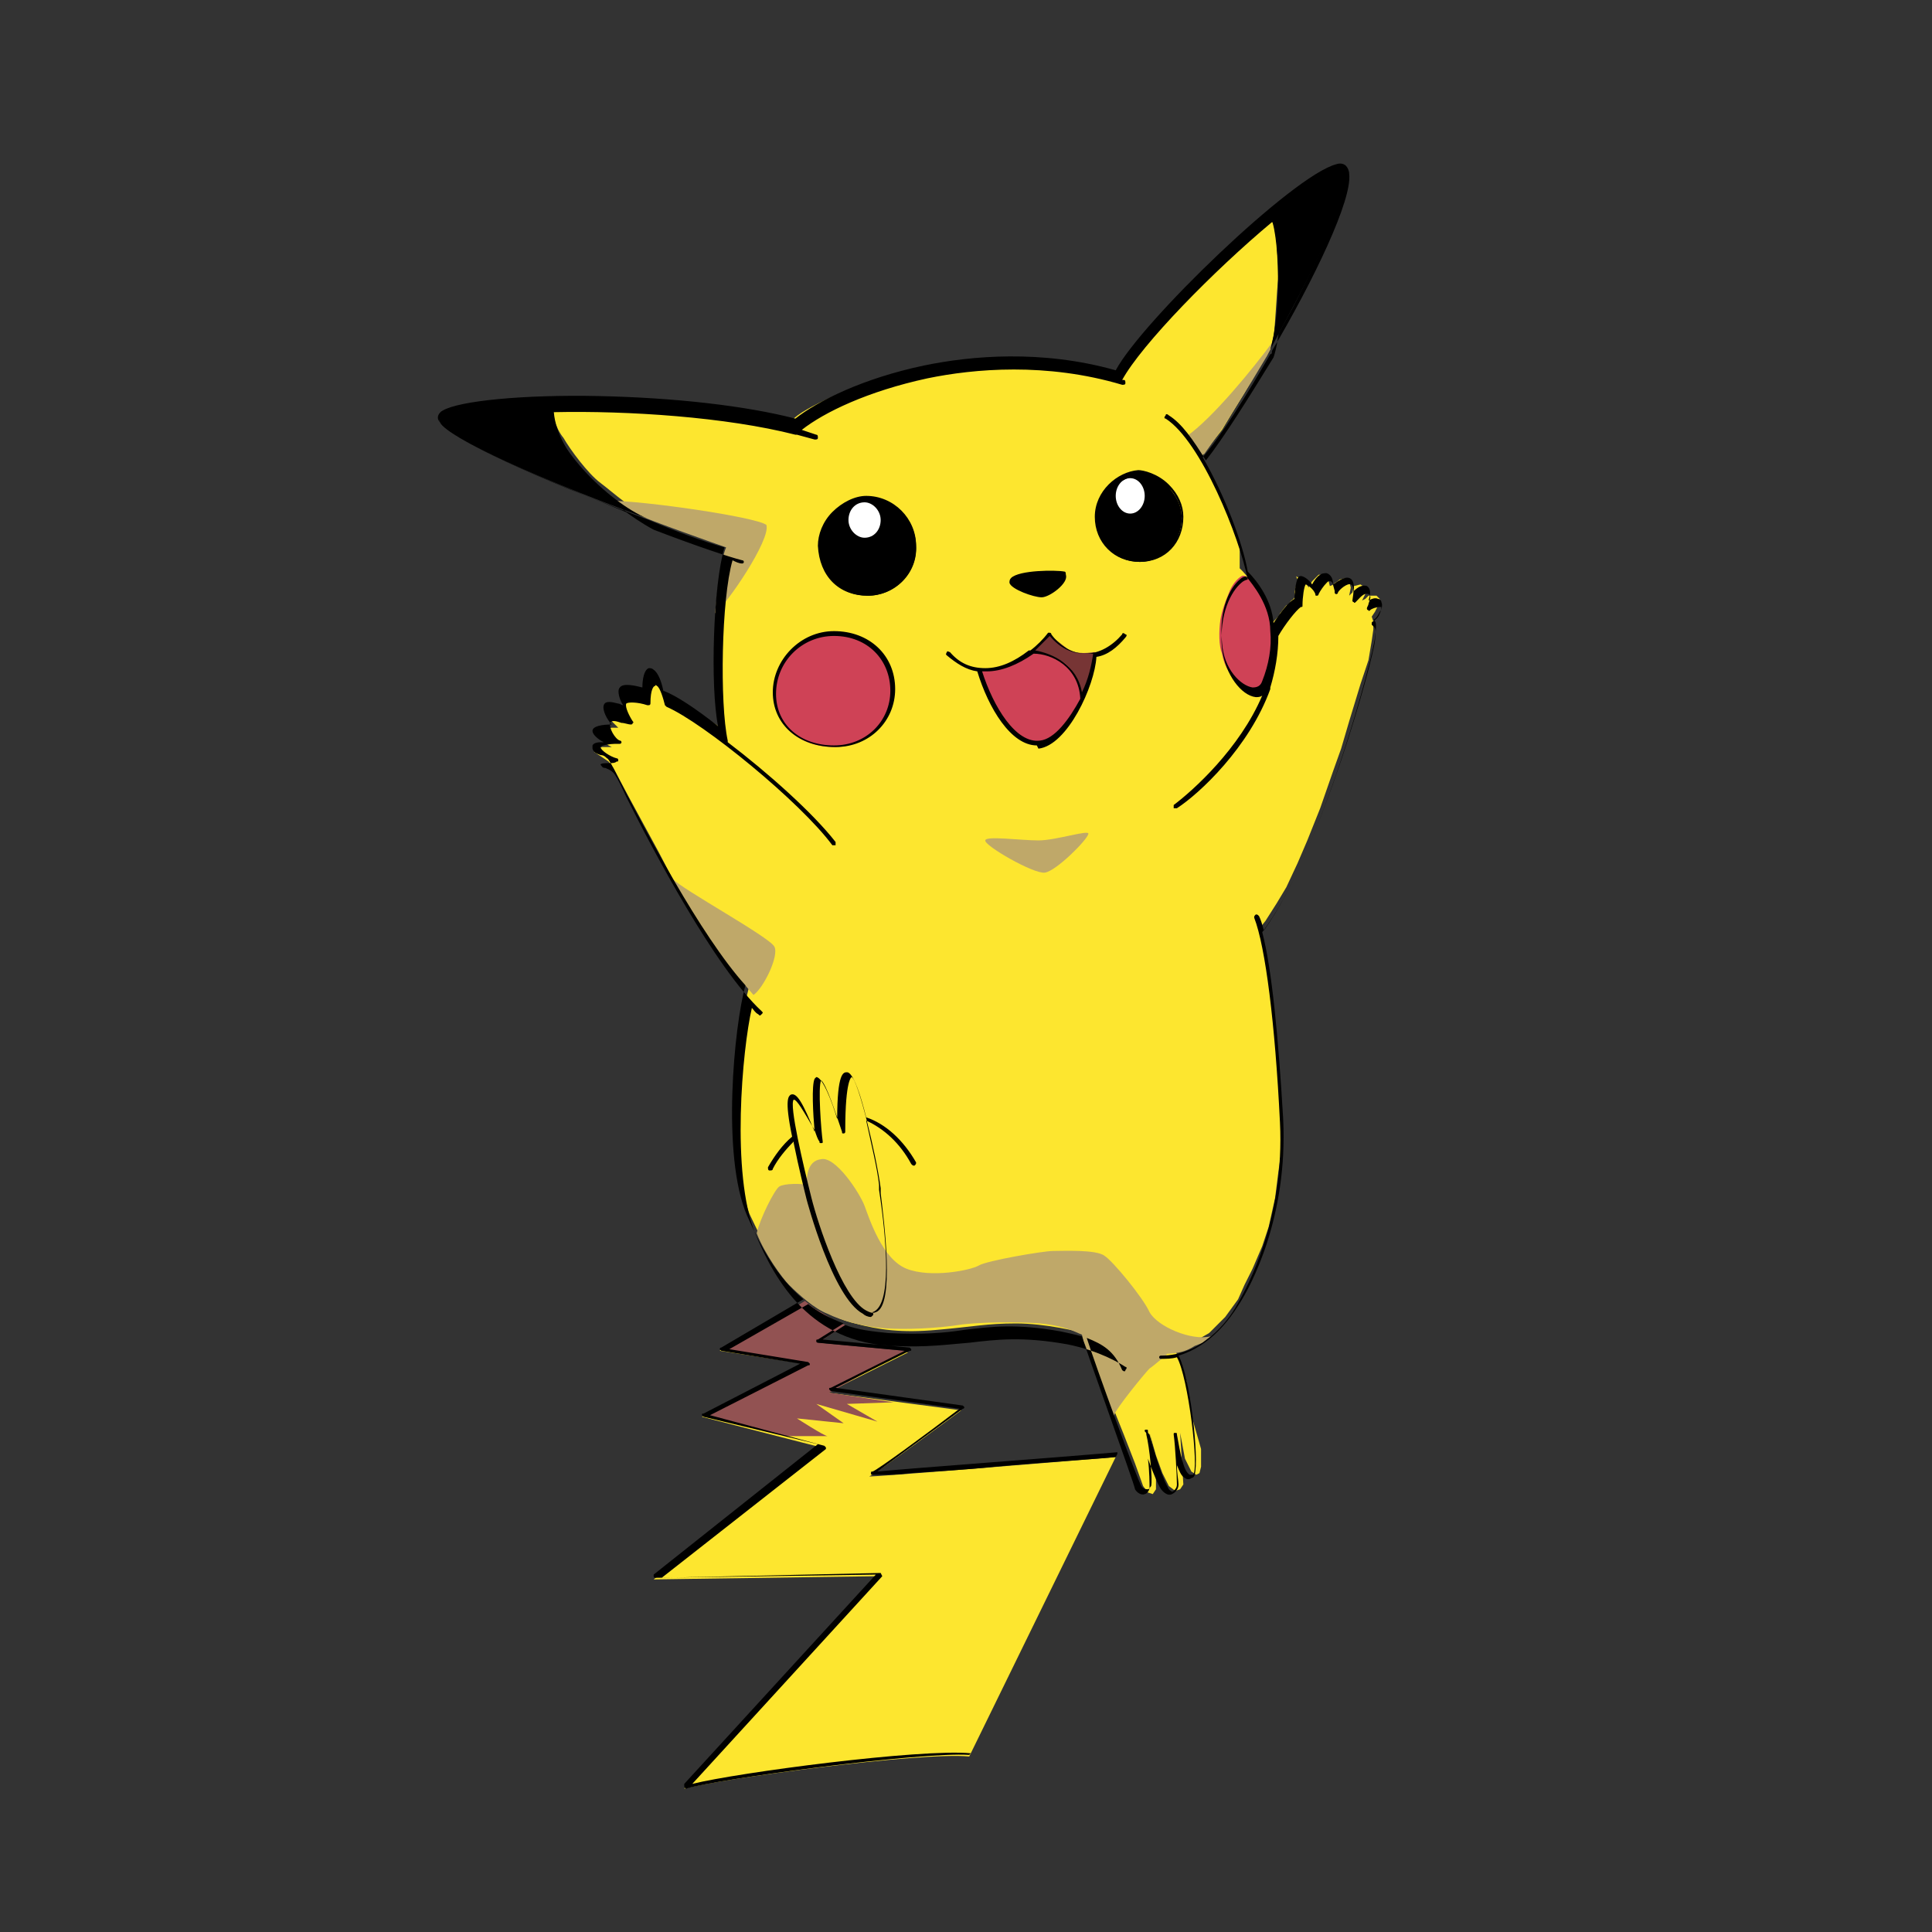 <?xml version="1.0" encoding="utf-8"?>
<!-- Generator: Adobe Illustrator 27.0.0, SVG Export Plug-In . SVG Version: 6.00 Build 0)  -->
<svg version="1.1" id="Capa_1" xmlns="http://www.w3.org/2000/svg" xmlns:xlink="http://www.w3.org/1999/xlink" x="0px" y="0px"
	 viewBox="0 0 120 120" style="enable-background:new 0 0 120 120;" xml:space="preserve">
<rect x="0" y="0" width="120" height="120" fill="#333333" stroke="none"/>
<style type="text/css">
	.st0{fill-rule:evenodd;clip-rule:evenodd;fill:#FDE62F;}
	.st1{fill-rule:evenodd;clip-rule:evenodd;}
	.st2{fill-rule:evenodd;clip-rule:evenodd;fill:#FFFFFF;}
	.st3{fill-rule:evenodd;clip-rule:evenodd;fill:#CF4256;}
	.st4{fill-rule:evenodd;clip-rule:evenodd;fill:#773535;}
	.st5{fill-rule:evenodd;clip-rule:evenodd;fill:#BFA869;}
	.st6{fill-rule:evenodd;clip-rule:evenodd;fill:#925252;}
</style>
<g>
	<g>
		<path class="st0" d="M78.9,21.7c0,0,0.1-0.4,0.2-0.8s0.2-3,0.3-3.6c0-1-0.1-1.8-0.1-2.2c-0.1-0.5-0.2-2-0.5-1.9
			c-0.4,0.3-3.2,2.8-3.6,3.2s-2.5,2.5-2.8,2.9c0.5-0.5-2.4,2.5-3,3.8c-0.1,0.2-0.1,0.1-0.1,0.1s-0.4-0.1-0.5-0.2
			c-0.1,0-2.4-0.5-2.9-0.6s-3.5-0.2-5.4-0.1c-1.8,0.1-4.6,0.7-6.2,1.3c-1.2,0.4-4.4,1.7-5.1,2.5c-1-0.3-4.6-0.9-5.2-1
			c-0.6-0.1-5.3-0.4-5.8-0.4s-3.8,0-4.1,0c0.1,0.8,0.4,1.9,0.9,2.5c0.4,0.7,1.5,2.2,2.3,2.8s2.1,1.8,3.2,2.2
			c1.1,0.4,3.9,1.5,4.7,1.7c-0.1,0.5-0.4,2-0.4,2.6s-0.2,2.4-0.2,3.2c0,0.7,0,2.9,0.1,3.6c0.1,0.7,0.1,1.6,0.2,2
			c-0.4-0.3-1.7-1.1-1.7-1.1l-1.1-0.7L41.2,43L41,42.5c0,0-0.3-0.5-0.3-0.6l-0.3-0.3L40.1,42L40,42.5v0.4h-0.2l-0.6-0.1
			c0,0-0.4,0-0.4,0.1c-0.1,0-0.3,0.1-0.3,0.1v0.3l0.3,0.7H39h-0.4l-0.7-0.2l-0.2,0.1v0.4l0.3,0.5l0.4,0.4H38l-0.6,0.1L37,45.5v0.2
			l0.4,0.3l0.4,0.3l0.2,0.1h-0.6l-0.3,0.1l-0.2,0.2l0.3,0.2l0.3,0.2l0.3,0.2l0.3,0.4l0.9,1.7l1.9,3.5l1.3,2.5l1.4,2.2l1.2,1.8
			c0,0,0.8,1.1,0.9,1.1c0,0.1,0.8,0.9,0.8,0.9l-0.1,0.4c0,0-0.2,0.7-0.2,0.9s-0.4,3.3-0.4,3.6c0,0.3-0.1,3-0.1,3.2
			c0,0.3,0.2,2.9,0.2,3c0.1,0.7,0.4,2.4,0.7,3c0.2,0.4,1.2,2.6,1.7,3.1c0.4,0.5,1.3,1.8,1.9,2.2c0.6,0.4,1.6,1.1,2.9,1.4
			c1.5,0.4,2.9,0.6,5.1,0.4c2.3-0.2,3.1-0.4,4.9-0.4s4,0.5,4.5,0.7c0.1,0.3,0.4,1.4,0.4,1.4l0.6,1.7l0.6,1.6l0.6,1.5l0.7,1.8
			l0.5,1.4l0.3,0.4l0.3,0.1l0.2-0.3v-1.3l-0.2-1.3L71.4,89l0.4,1.4l0.4,1.1l0.4,0.8l0.4,0.3l0.3-0.1l0.2-0.3L73.3,89l0.3,1.6
			l0.4,0.8l0.3,0.2l0.2-0.1l0.1-0.4V90L74,87.9l-0.3-2.1l-0.3-1.1L73,83.9l0.7-0.3l1.4-0.8l1-1l0.8-1.1l0.4-0.9l0.5-1l0.6-1.4
			l0.4-1.2l0.4-1.8l0.2-1.6l0.2-1.4L79.5,68l-0.2-3L79,62.2l-0.4-2.6l-0.3-1.4l-0.1-0.5l0.4-0.5l0.7-1.1l0.6-1l0.7-1.5l0.6-1.4
			l0.8-2l0.8-2.3l0.5-1.4l0.5-1.7l0.7-2.3L85,41l0.2-1.2l0.1-0.7v-0.5l-0.1-0.3l0.2-0.3l0.2-0.4l0.1-0.4L85.5,37H85l-0.2,0.2
			l-0.2,0.1l0.2-0.4v-0.4l-0.3-0.2l-0.4,0.1L84,36.8L83.8,37l0.1-0.5l-0.1-0.4l-0.2-0.2L83.2,36c0,0-0.2,0.2-0.3,0.2
			c0,0.1-0.3,0.2-0.3,0.2L82.5,36c0,0-0.2-0.3-0.3-0.3c-0.1,0-0.2,0-0.3,0l-0.4,0.4l-0.2,0.3v0.1L81,36.1l-0.3-0.2l-0.2-0.1l0.1,0.2
			l-0.1,0.4l-0.1,0.4c0,0,0.1,0.3,0,0.3c0,0.1-0.2,0.2-0.2,0.2s-0.2,0.3-0.3,0.3c-0.1,0.1-0.3,0.4-0.4,0.5c0,0.1-0.2,0.3-0.2,0.3
			l-0.2,0.2L79,38.8h-0.1l-0.2-0.7l-0.3-0.8l-0.5-1l-0.7-0.8L77,35.3l0-1.4l-0.5-1.3l-0.6-1.5L75.4,30L75,29.1l-0.4-0.7l0.2-0.3
			l1.1-1.4l0.6-1l0.8-1.3l0.8-1.4l0.5-0.8L78.9,21.7L78.9,21.7L78.9,21.7z"/>
		<path class="st1" d="M53.9,31c-1.7,0-3,1.8-3,3c0.1,1.8,1.3,3,3,3c1.6,0,3-1.3,3-3S55.6,31,53.9,31z"/>
		<path class="st1" d="M53.8,35.9c1.3,0,2.4-1.1,2.4-2.3s-1.1-2.3-2.4-2.3s-2.4,1.1-2.4,2.3S52.5,35.9,53.8,35.9z"/>
		<path class="st2" d="M53.7,33.4c0.6,0,1-0.5,1-1.1c0-0.6-0.5-1.1-1-1.1c-0.6,0-1,0.5-1,1.1C52.7,32.9,53.2,33.4,53.7,33.4z"/>
		<path class="st1" d="M70.8,29.4c0.5,0,2.6,0.8,2.6,2.8c0,1.5-1.2,2.7-2.6,2.7c-1.5,0-2.7-1.1-2.7-2.7S69.5,29.4,70.8,29.4
			L70.8,29.4z"/>
		<path class="st1" d="M70.8,29.4c-1.3,0-2.3,1-2.3,2.2c0,1.2,1,2.2,2.3,2.2s2.3-1,2.3-2.2C73.1,30.4,72,29.4,70.8,29.4z"/>
		<path class="st2" d="M70.2,31.9c0.5,0,0.9-0.5,0.9-1.1s-0.4-1.1-0.9-1.1s-0.9,0.5-0.9,1.1S69.7,31.9,70.2,31.9z"/>
		<path class="st1" d="M66.2,35.7c0-0.3-3.4-0.1-3.3,0.5c0.1,0.4,1.6,0.8,1.9,0.8C65.2,36.9,66.2,36.1,66.2,35.7L66.2,35.7z"/>
		<path class="st3" d="M51.8,39.4c-2.1,0-3.7,1.7-3.7,3.7s1.6,3.3,3.7,3.3s3.7-1.6,3.7-3.5S53.9,39.4,51.8,39.4L51.8,39.4L51.8,39.4
			z M77.6,35.9c-0.2-0.1-0.4-0.2-0.5-0.1c-0.2,0.1-0.6,0.5-0.8,1.1c-0.2,0.5-0.4,1-0.5,1.6c-0.1,0.7-0.1,1.6,0.1,2.1
			c0.1,0.5,0.3,1.2,1.1,1.9c0.4,0.3,0.8,0.4,1,0.3c0.4-0.2,0.4-0.4,0.5-0.6c0.1-0.2,0.6-1.7,0.5-2.5c0-0.9-0.1-1.2-0.2-1.7
			c-0.2-0.5-0.5-1.1-0.7-1.4C77.9,36.2,77.6,35.9,77.6,35.9L77.6,35.9L77.6,35.9z"/>
		<path class="st4" d="M68,40.5c-0.6,0.1-1.3,0.1-1.7-0.2s-0.9-0.7-1.1-0.9c-0.6,0.5-0.9,0.8-1.2,1.1c0.6,0.1,0.8,0.2,1.4,0.4
			c0.8,0.5,1.7,1.2,1.7,2.7c0.4-0.8,0.6-1.4,0.7-1.9C67.9,41.2,68,40.5,68,40.5L68,40.5z"/>
		<path class="st3" d="M64.1,40.5c-0.6,0.5-1.9,1.3-3.2,1.1c0.5,2.1,2,4.7,3.6,4.6c1.5-0.1,2.6-2.5,2.7-2.9
			c-0.2-0.9-0.5-1.8-1.2-2.2C65.3,40.7,64.6,40.5,64.1,40.5L64.1,40.5z"/>
		<path class="st5" d="M47.6,32.6c-0.7-0.5-7.6-1.5-9.8-1.5c0.9,0.4,1.6,0.7,1.9,0.9s5.1,1.9,5.4,2c-0.4,0.9-0.6,3.5-0.7,4.1
			C45.1,37.6,47.9,33.5,47.6,32.6L47.6,32.6L47.6,32.6z"/>
		<path class="st1" d="M34.1,24.9c-1.1-0.1-6.8,0.4-6.8,1.2c-0.1,0.7,4.7,3.1,12.9,6.1C37.8,31.2,34,27.5,34.1,24.9z"/>
		<path class="st5" d="M73.7,27.1c0,0,0.4,0.4,0.4,0.5s0.4,0.7,0.4,0.7l0.3-0.1l1.2-1.7l1.8-2.9l0.9-1.5l0.2-0.4l0.1-0.4
			C77.9,22.8,75.3,26,73.7,27.1L73.7,27.1z"/>
		<path class="st1" d="M78.9,21.7c1.1-2.1,5.7-10.2,4.5-11.2c-0.7-0.6-4.2,2.3-4.7,2.8C79.4,13.3,79.7,19,78.9,21.7L78.9,21.7
			L78.9,21.7z"/>
		<path class="st5" d="M67.6,51.8c0.1-0.3-2,0.4-3.1,0.4s-3.3-0.3-3.3,0c-0.1,0.3,3,2.1,3.7,2C65.6,54.1,67.5,52.2,67.6,51.8
			L67.6,51.8z M46.8,61.8c0.6-0.4,1.6-2.4,1.3-3s-5.8-3.6-6.3-4.2c-0.5-0.7,1.3,2.2,1.5,2.5s1.9,3,2.2,3.2
			C45.7,60.5,46.8,61.8,46.8,61.8L46.8,61.8z M47,76.6c0.2-0.9,1.1-2.7,1.4-2.9c0.3-0.2,1.4-0.2,1.7-0.1c0-0.4,0-1.5,0.9-1.6
			c0.9-0.2,2.4,2.1,2.7,2.9s1.1,3.3,2.6,3.9s4,0.1,4.5-0.2c0.5-0.3,4-0.9,4.6-0.9s2.7-0.1,3.2,0.3c0.5,0.3,2.4,2.6,2.8,3.5
			c0.5,0.9,2.6,1.8,3.8,1.5c-0.4,0.3-0.5,0.4-0.5,0.4l-0.5,0.2c0,0-0.3,0.2-0.6,0.3c-0.5,0.2-1.4,0.2-1.4,0.2h0.3
			c0,0-0.8,0.7-1.1,0.9c-0.3,0.3-2.1,2.5-2.2,2.9c-0.1,0.3-0.2-0.2-0.2-0.2l-0.5-1.1l-0.8-2.3l-0.4-1l-0.1-0.4l-0.7-0.3
			c0,0-0.8-0.3-1.9-0.4c-1.2-0.1-3.8-0.1-5.1,0.1s-3.2,0.3-4.6,0.2c-1.3-0.1-2.7-0.5-3.5-0.9c-0.8-0.3-1.8-1.2-2.4-1.8
			C48.6,79.4,47.5,77.9,47,76.6L47,76.6L47,76.6z"/>
		<path class="st0" d="M49.9,80.9l-5.2,3l5.2,0.8L43.6,88l7.4,1.9l-10.4,8.2l14-0.2l-12.1,13.2c2.1-0.6,14.7-2.3,17.7-2l9.1-18.6
			c0,0-15.6,1.3-15.3,1.2s5.7-4.1,5.7-4.1l-8.3-1.1l5-2.5l-5.8-0.6l1.7-1.1L49.9,80.9L49.9,80.9z"/>
		<path class="st6" d="M50,80.8c-0.6,0.4-5,3-5,3l4.9,0.9l-6.2,3.2l5.1,1.3c0,0,2.8,0,2.6,0s-1.9-1.1-1.9-1.1l2.9,0.3l-1.7-1.2
			l3.8,1.1l-1.9-1.1l2.9-0.1l-4-0.6l4.7-2.6l-5.4-0.5l1.7-1.1L51.8,82L51,81.5l-0.4-0.2L50,80.8L50,80.8z"/>
		<path d="M42.6,111.1L42.6,111.1C42.6,111.1,42.5,111.1,42.6,111.1C42.5,111.1,42.5,111.1,42.6,111.1L42.6,111.1
			c-0.1-0.1-0.1-0.1-0.1-0.2c0,0,0,0,0-0.1l0,0l0,0l11.9-13L40.7,98l0,0c0,0-0.1,0-0.1-0.1s0-0.1,0-0.1l10.2-8.1L43.7,88l-0.1-0.1
			c0-0.1,0-0.1,0.1-0.1l6-3.1l-4.9-0.8l-0.1-0.1c0,0,0-0.1,0.1-0.1l5.1-3c-1.7-1.4-2.7-3.4-3.5-5.2c-1.6-3.7-0.8-11.8-0.1-14.3
			c-2.8-3.1-6.3-9.8-7.8-12.7c-0.4-0.8-0.7-1.4-0.8-1.4c-0.1-0.1-0.2-0.2-0.4-0.2c-0.2-0.1-0.4-0.1-0.5-0.4c0-0.1,0-0.2,0-0.2
			c0.1-0.2,0.4-0.2,0.7-0.2l0,0c-0.4-0.2-0.7-0.5-0.7-0.7c0-0.3,0.6-0.4,1.2-0.4l0,0c-0.3-0.3-0.6-0.9-0.5-1.2s0.5-0.2,0.9-0.1
			c0.1,0,0.2,0.1,0.3,0.1c-0.2-0.3-0.4-0.9-0.2-1.1c0.2-0.3,1-0.1,1.4,0c0-0.5,0.1-1.1,0.4-1.2c0.1,0,0.2,0,0.3,0.1
			c0.3,0.2,0.5,0.8,0.6,1.3c0.8,0.3,2,1.1,3.4,2.2c-0.5-2.5-0.3-8.8,0.4-11.1c-1.1-0.3-2.8-0.9-4.7-1.7l0,0
			C34.7,30.2,27,27,27.2,25.9c0-0.1,0.1-0.3,0.3-0.4c1-0.6,5-1,9.7-0.9s9.1,0.6,12.2,1.4c1.4-1.1,4.2-2.5,8-3.3
			c2.9-0.6,7.3-1,11.9,0.3c1.6-3,11-12.1,13.7-12.8c0.3-0.1,0.5,0,0.6,0.1s0.2,0.3,0.2,0.5c0.2,1.6-2.2,6.6-4.8,11v0.1
			c0,0,0,0.1-0.1,0.1c-1.5,2.6-3,5-4.2,6.4c1.4,2.4,2.5,5.4,2.8,7.1c0.6,0.6,1.5,1.8,1.6,3.2c0.4-0.6,0.9-1.3,1.3-1.5
			c0-0.4,0.1-1.3,0.3-1.4c0.2-0.1,0.6,0.2,0.8,0.5c0.1-0.2,0.3-0.5,0.5-0.6c0.1-0.1,0.3-0.1,0.4-0.1c0.3,0.1,0.4,0.4,0.4,0.7
			c0.3-0.2,0.7-0.5,1-0.4s0.3,0.5,0.3,0.8c0.2-0.2,0.5-0.4,0.8-0.3c0.3,0.2,0.2,0.6,0.1,0.9c0.2-0.1,0.4-0.2,0.6-0.1
			c0.1,0,0.2,0.1,0.2,0.2c0.1,0.2,0,0.5-0.1,0.6c-0.1,0.2-0.2,0.4-0.4,0.5c0.2,0.1,0.2,0.3,0.1,1.1c-0.1,1.1-3.3,13.4-7,18.3
			c0.6,2.3,1,6.5,1.3,11.6c0.3,6.1-2,10.4-2.8,11.6c-0.5,0.8-1.7,2.5-3.7,3.1c0.7,1.2,1.3,6.4,1,7.4c0,0.1-0.1,0.2-0.2,0.2
			c-0.1,0.1-0.3,0.1-0.4,0c-0.2-0.1-0.3-0.3-0.5-0.8c0,0.5,0.1,1,0.1,1.2c0,0.3-0.2,0.5-0.4,0.6c-0.2,0.1-0.4,0-0.6-0.2
			s-0.5-0.9-0.9-2c0.1,0.8,0.1,1.6,0.1,1.8c0,0.2-0.2,0.4-0.3,0.4c-0.2,0.1-0.5-0.1-0.6-0.3c-0.1-0.5-3-8.5-3.3-9.5l0,0
			c-0.4-0.1-0.8-0.2-1.3-0.3c-2.8-0.5-4.3-0.3-6-0.1c-1.3,0.2-2.6,0.3-4.7,0.2c-1-0.1-1.9-0.2-2.7-0.5l-1.4,0.9l5.4,0.5l0.1,0.1
			c0,0.1,0,0.1-0.1,0.1l-4.6,2.3l7.9,1.1l0.1,0.1c0,0,0,0.1-0.1,0.1c-1.1,0.8-4.2,3.1-5.3,3.9c2-0.2,10.3-0.8,14.9-1.2l0,0l0,0l0,0
			l0,0l0,0c0,0,0,0,0,0.1l0,0l0,0l0,0l0,0l-9.1,18.6l-0.1,0.1C57.2,108.8,44.5,110.5,42.6,111.1L42.6,111.1L42.6,111.1L42.6,111.1z
			 M54.7,97.7C54.7,97.7,54.8,97.7,54.7,97.7l0.1,0.2L43,110.8c2.8-0.7,14.2-2.2,17.3-1.9l9-18.4c-0.8,0.1-4.2,0.3-7.5,0.6
			c-1.9,0.2-3.8,0.3-5.3,0.4c-0.7,0.1-1.3,0.1-1.7,0.1c-0.3,0-0.5,0-0.6,0l0,0l0,0c-0.1,0-0.1,0-0.1-0.1s0-0.1,0.1-0.1
			c0.3-0.1,3.3-2.3,5.4-3.9l-8-1.1l-0.1-0.1c0-0.1,0-0.1,0.1-0.1l4.6-2.3l-5.4-0.5c0,0-0.1,0-0.1-0.1s0-0.1,0.1-0.1l1.6-1
			c-0.8-0.3-1.6-0.7-2.2-1.2l-4.9,2.8l4.9,0.8l0.1,0.1c0,0.1,0,0.1-0.1,0.1l-6.1,3.1l7.1,1.9l0.1,0.1c0,0.1,0,0.1,0,0.1l-10.2,8
			L54.7,97.7L54.7,97.7L54.7,97.7z M67.5,83.1c0.5,1.6,3.2,9,3.4,9.2c0.1,0.2,0.3,0.2,0.4,0.2s0.1-0.1,0.2-0.2
			c0.1-0.4-0.1-2.4-0.3-3.2c0-0.1,0-0.1-0.1-0.2c0-0.1,0-0.1,0.1-0.1s0.1,0,0.1,0.1s0,0.1,0.1,0.2c0.7,2.6,1.1,3.2,1.2,3.4
			c0.1,0.1,0.2,0.2,0.3,0.1c0.1-0.1,0.2-0.2,0.2-0.4c0-0.5-0.1-2.4-0.2-3.1l0,0c0-0.1,0-0.1,0.1-0.1s0.1,0,0.1,0.1l0,0
			c0.2,1.1,0.4,2.3,0.8,2.5c0.1,0,0.1,0,0.2,0c0.4-0.3-0.3-6.1-1-7.3l0,0c-0.3,0.1-0.7,0.1-1,0.1c-0.1,0-0.1-0.1-0.1-0.1
			c0-0.1,0.1-0.1,0.1-0.1c2.6,0,4.2-2.2,4.7-3.1c0.7-1.2,3-5.4,2.7-11.4c-0.3-6.1-0.9-10.9-1.6-12.7c0-0.1,0-0.1,0.1-0.2
			c0.1,0,0.1,0,0.2,0.1c0.1,0.2,0.2,0.5,0.3,0.9c3.6-5,6.8-16.9,6.9-18c0.1-0.8,0-0.8-0.1-0.9l-0.1-0.1v-0.1c0,0,0-0.1,0.1-0.1
			c0.1-0.1,0.3-0.2,0.4-0.5c0.1-0.2,0.1-0.4,0.1-0.4s0,0-0.1,0c-0.2,0-0.5,0.1-0.6,0.2c0,0-0.1,0.1-0.1,0c-0.1,0-0.1-0.1-0.1-0.1
			c0-0.1,0.1-0.2,0.1-0.3c0.1-0.3,0.2-0.5,0-0.6c-0.3-0.1-0.5,0.2-0.8,0.5c0,0-0.1,0.1-0.1,0c-0.1,0-0.1-0.1-0.1-0.1
			c0.1-0.6,0.1-0.9-0.1-1s-0.7,0.3-0.8,0.5c0,0.1-0.1,0.1-0.1,0.1c-0.1,0-0.1-0.1-0.1-0.1v-0.1c-0.1-0.3-0.1-0.6-0.3-0.6
			c-0.1,0-0.1,0-0.2,0.1c-0.2,0.2-0.4,0.5-0.5,0.7c0,0.1-0.1,0.1-0.1,0.1c-0.1,0-0.1,0-0.1-0.1c-0.1-0.3-0.5-0.6-0.6-0.6
			c-0.1,0.1-0.2,0.8-0.2,1.3c0,0.1,0,0.1-0.1,0.1c-0.3,0.2-1,1.1-1.4,1.8c0,1.1-0.2,2.2-0.5,3.2l0,0v0.1c-1.3,3.6-4.4,6.5-5.8,7.4
			c-0.1,0-0.1,0-0.2,0c0-0.1,0-0.1,0-0.2c1.2-0.9,4.1-3.5,5.5-6.8c-0.1,0.1-0.3,0.1-0.4,0.1c-0.9-0.1-1.9-1.4-2.1-3
			c-0.2-2.2,0.6-3.6,1.2-4.1c0.1-0.1,0.3-0.2,0.4-0.2c-0.5-2.6-2.9-8.6-5.1-10c-0.1,0-0.1-0.1,0-0.2c0-0.1,0.1-0.1,0.2,0
			c0.8,0.5,1.5,1.5,2.3,2.8c1.1-1.4,2.6-3.8,4.2-6.4c0.7-2,0.6-7.8,0-8.4c0,0,0,0-0.1,0c-3.6,3-8.1,7.6-9.3,9.8h0.1
			c0.1,0,0.1,0.1,0.1,0.2s-0.1,0.1-0.2,0.1c-4.7-1.4-9.2-1-12.1-0.4c-3.7,0.8-6.4,2.1-7.8,3.2c0.3,0.1,0.6,0.2,0.9,0.3
			c0.1,0,0.1,0.1,0.1,0.2s-0.1,0.1-0.2,0.1c-0.4-0.1-0.7-0.2-1.1-0.3l0,0c0,0,0,0-0.1,0c-4.3-1.1-10.4-1.5-15-1.4
			c0.2,2.6,3.4,5.8,6.2,7.3l0,0c2.6,1,4.7,1.7,5.5,1.9c0.1,0,0.1,0.1,0.1,0.1c0,0.1-0.1,0.1-0.1,0.1c-0.2,0-0.4-0.1-0.6-0.2
			c-0.7,2.4-0.8,8.9-0.3,11.2c0,0,0,0,0,0.1c2.5,1.9,5.3,4.4,6.7,6.2c0,0.1,0,0.1,0,0.2c-0.1,0-0.1,0-0.2,0c-2-2.7-8-7.6-10.3-8.6
			l-0.1-0.1c-0.1-0.4-0.3-1.1-0.5-1.2c0,0-0.1-0.1-0.1,0c-0.1,0-0.3,0.2-0.3,1.1c0,0,0,0.1-0.1,0.1h-0.1c-0.6-0.2-1.2-0.2-1.3-0.1
			c-0.1,0.2,0.2,0.8,0.4,1.1c0,0,0.1,0.1,0,0.1c0,0.1-0.1,0.1-0.1,0.1c-0.2,0-0.4-0.1-0.6-0.1c-0.3-0.1-0.6-0.2-0.7,0
			c-0.1,0.3,0.3,1,0.6,1.1c0.1,0,0.1,0.1,0.1,0.1c0,0.1-0.1,0.1-0.1,0.1c-0.1,0-0.2,0-0.3,0c-0.3,0-0.9,0.1-0.9,0.2
			c0,0.2,0.6,0.6,1,0.7c0.1,0,0.1,0.1,0.1,0.1c0,0.1,0,0.1-0.1,0.1c-0.1,0.1-0.3,0.1-0.5,0.1s-0.5,0-0.5,0.1l0,0
			c0.1,0.1,0.1,0.2,0.3,0.2c0.2,0.1,0.3,0.1,0.5,0.3c0.1,0.1,0.3,0.4,0.8,1.5c1.6,3.2,5.5,10.6,8.4,13.3c0.1,0.1,0.1,0.1,0,0.2
			c-0.1,0.1-0.1,0.1-0.2,0c-0.2-0.1-0.3-0.3-0.4-0.4c-0.6,2.6-1.3,10.3,0.2,14c1.3,3.1,3.5,6.8,8.6,7c2.1,0.1,3.4-0.1,4.7-0.2
			c1.7-0.2,3.3-0.4,6.1,0.1c2,0.4,3.3,1.2,3.6,1.4c0.1,0,0.1,0.1,0,0.2c0,0.1-0.1,0.1-0.2,0C69.2,83.9,68.5,83.5,67.5,83.1
			L67.5,83.1z M77.4,35.8c0,0-0.2,0-0.4,0.2c-0.6,0.5-1.3,1.8-1.1,3.9c0.1,1.7,1.2,2.7,1.9,2.8c0.3,0,0.5-0.1,0.6-0.4l0,0
			c0.4-1,0.6-2.1,0.5-3.1l0,0C78.9,37.6,77.8,36.3,77.4,35.8L77.4,35.8z M33.9,25c-3.2,0.1-5.7,0.4-6.4,0.9
			c-0.1,0.1-0.2,0.1-0.2,0.2c-0.1,0.4,2,1.8,8.1,4.3c1.3,0.5,2.5,1,3.7,1.5c-1.1-0.7-2.1-1.6-3-2.6C35.2,28.2,34.1,26.6,33.9,25
			L33.9,25z M78.9,13.3L78.9,13.3c0.7,0.6,0.8,5.4,0.3,7.8c0.4-0.7,0.7-1.3,1.1-2c2.1-4.1,3.4-7.1,3.2-8.2c0-0.2-0.1-0.3-0.1-0.3
			c-0.1-0.1-0.2-0.1-0.4,0C82.2,10.7,80.6,11.8,78.9,13.3L78.9,13.3z M54.1,81.8c-0.2,0-0.4-0.1-0.5-0.2c-1.9-1-3.5-7.1-3.5-7.1
			c-0.1-0.4-0.5-2-0.8-3.5c0-0.1,0-0.1,0-0.1c-0.5,0.5-1,1.1-1.3,1.7c0,0.1-0.1,0.1-0.2,0.1c-0.1,0-0.1-0.1-0.1-0.2
			c0.4-0.7,0.9-1.4,1.5-1.9c-0.5-2.4-0.2-2.5-0.1-2.6c0.4-0.2,0.8,0.6,1.5,2.3l0,0c-0.1-1.1-0.2-2.9,0-3.3c0.1-0.1,0.1-0.1,0.1-0.1
			c0.4,0,1,1.6,1.3,2.6c0-2.9,0.4-2.9,0.6-2.9c0.1,0,0.5,0,1.2,2.8l0,0c1.2,0.4,2.3,1.4,3.1,2.8c0,0.1,0,0.1-0.1,0.2
			c-0.1,0-0.1,0-0.2-0.1c-0.7-1.3-1.7-2.2-2.8-2.7c0.3,1.4,0.7,3,0.8,4v0.3c0.5,3.3,0.8,7.2-0.4,7.6l0,0
			C54.3,81.7,54.2,81.7,54.1,81.8L54.1,81.8z M49.3,68.3L49.3,68.3c-0.3,0.3,0.6,4.1,1.1,6.1c0.4,1.6,1.9,6.2,3.4,7
			c0.2,0.1,0.4,0.2,0.6,0.1l0,0c1.2-0.4,0.5-5.7,0.3-7.4v-0.3c-0.3-2.2-1.4-6.7-1.8-6.9c0,0-0.4,0.1-0.4,3.3v0.1c0,0,0,0.1-0.1,0.1
			s-0.1,0-0.1-0.1c-0.4-1.2-1-3-1.3-3.2c-0.2,0.4,0,3.1,0.1,3.8c0,0.1,0,0.1-0.1,0.1s-0.1,0-0.1-0.1c-0.1-0.1-0.2-0.4-0.3-0.7
			C49.9,69,49.5,68.3,49.3,68.3L49.3,68.3z M51.9,46.4C49.6,46.4,48,45,48,43s1.7-3.8,3.8-3.8l0,0c2.2,0,3.8,1.5,3.8,3.6
			C55.6,44.8,54,46.4,51.9,46.4L51.9,46.4z M51.8,39.5L51.8,39.5c-2,0-3.6,1.6-3.6,3.6c0,1.9,1.5,3.2,3.6,3.2c2,0,3.5-1.5,3.5-3.4
			S53.9,39.5,51.8,39.5L51.8,39.5L51.8,39.5z M64.4,46.3c-1.6,0-3-2.3-3.7-4.6c-0.7-0.1-1.3-0.5-1.9-1c-0.1-0.1,0-0.1,0-0.2
			c0.1-0.1,0.1,0,0.2,0c0.6,0.7,1.3,1,2.2,1s1.8-0.4,2.7-1.1c0,0,0,0,0.1,0c0.4-0.3,0.8-0.7,1.1-1.1h0.1c0,0,0.1,0,0.1,0.1
			c0.5,0.7,1.3,1.2,2.1,1.2l0,0c0.9,0,1.7-0.5,2.3-1.2c0-0.1,0.1-0.1,0.2,0c0.1,0,0.1,0.1,0,0.2c-0.5,0.6-1.1,1.1-1.8,1.2
			c-0.1,1.8-1.8,5.5-3.6,5.7C64.4,46.3,64.4,46.3,64.4,46.3L64.4,46.3z M61,41.7c0.7,2.2,2.1,4.5,3.6,4.3c0.9-0.1,1.8-1.3,2.5-2.6
			l0,0c-0.1-2-1.8-2.8-2.9-2.8c-1,0.7-2,1.1-2.9,1.1C61.1,41.7,61,41.7,61,41.7z M64.3,40.4c1.1,0.2,2.6,0.9,2.9,2.6
			c0.4-0.8,0.6-1.7,0.7-2.4c-0.2,0-0.3,0-0.5,0c-0.9,0-1.6-0.4-2.2-1.1C64.9,39.8,64.6,40.1,64.3,40.4z M64.7,37.1
			c-0.5,0-1.9-0.5-2-0.9c0-0.1,0-0.2,0.1-0.3c0.5-0.5,2.8-0.5,3.3-0.4c0.1,0,0.1,0.1,0.1,0.2l0,0C66.4,36.2,65.2,37.1,64.7,37.1
			C64.8,37.1,64.8,37.1,64.7,37.1L64.7,37.1z M65.3,35.7c-0.8,0-1.8,0.1-2.2,0.4L63,36.2c0.1,0.3,1.4,0.8,1.8,0.7
			c0.3,0,1.3-0.8,1.3-1.1C66,35.7,65.7,35.7,65.3,35.7L65.3,35.7z M53.9,37c-1.8,0-3-1.2-3.1-3.1c0-0.7,0.3-1.5,0.9-2.1
			c0.6-0.6,1.4-1,2.1-1c1.7,0,3.1,1.4,3.1,3.1C57,35.6,55.6,37,53.9,37z M53.9,31.1c-0.7,0-1.4,0.3-2,0.9c-0.6,0.6-0.9,1.3-0.9,1.9
			c0.1,1.7,1.2,2.9,2.8,2.9s2.8-1.3,2.8-2.8S55.5,31.1,53.9,31.1L53.9,31.1z M70.8,34.9c-1.6,0-2.8-1.2-2.8-2.8
			c0-1.6,1.4-2.8,2.7-2.9l0,0c0.3,0,1.2,0.2,1.9,0.9c0.6,0.6,0.9,1.3,0.9,2C73.5,33.7,72.4,34.9,70.8,34.9L70.8,34.9z M70.8,29.5
			L70.8,29.5c-1.2,0.1-2.5,1.2-2.5,2.7c0,1.4,1.1,2.5,2.6,2.5c1.4,0,2.5-1.1,2.5-2.5c0-0.7-0.3-1.4-0.8-1.9
			C71.9,29.7,71,29.4,70.8,29.5L70.8,29.5z"/>
	</g>
</g>
</svg>
